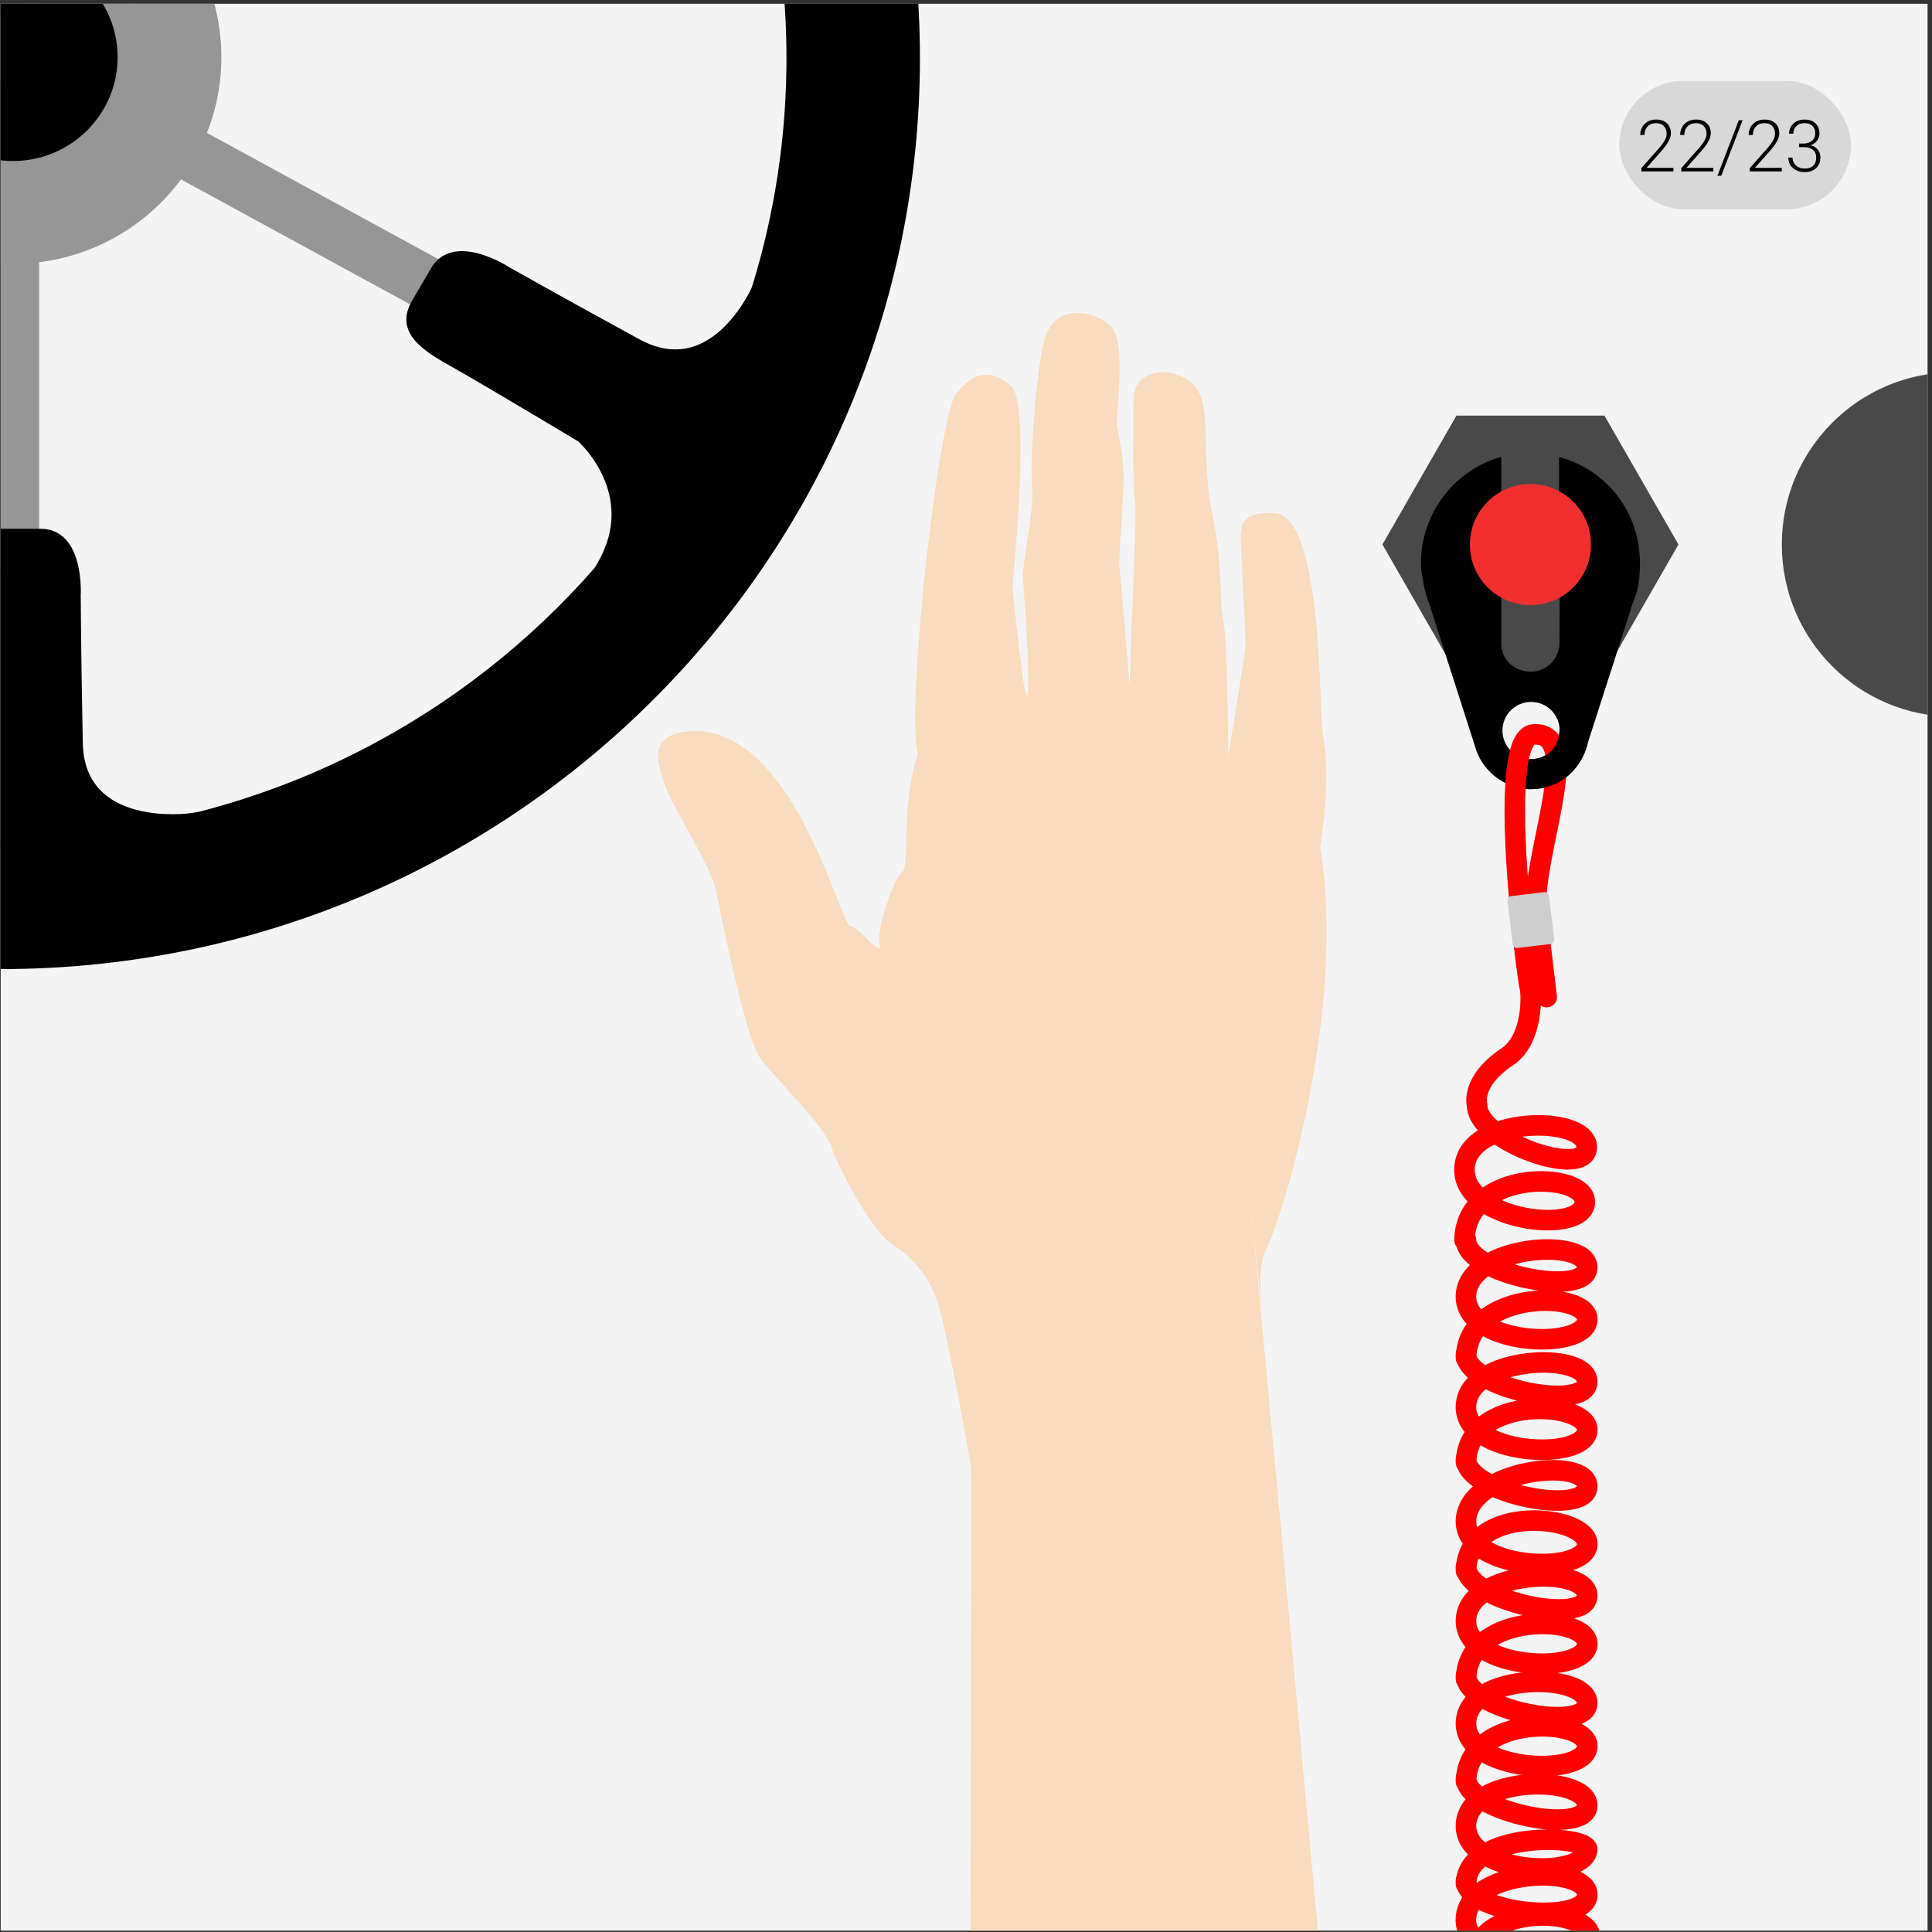 <svg width="376" height="376" viewBox="0 0 376 376" fill="none" xmlns="http://www.w3.org/2000/svg">
<rect x="0" y="0" width="376" height="376" fill="#333333" stroke="none"/>
<g clip-path="url(#clip0)">
<path d="M424.357 -12.394H-56.581V419.325H424.357V-12.394Z" fill="#F4F4F4"/>
<path d="M7.623 -95.585H-2.825V111.036H7.623V-95.585Z" fill="#969696"/>
<path d="M95.896 56.205L90.864 65.267L-100.384 -39.06L-95.351 -48.122L95.896 56.205Z" fill="#969696"/>
<path d="M85.673 -46.806L91.045 -37.937L-96.097 73.408L-101.468 64.538L85.673 -46.806Z" fill="#969696"/>
<path d="M2.741 31.997C15.607 31.997 26.037 21.659 26.037 8.908C26.037 -3.844 15.607 -14.182 2.741 -14.182C-10.125 -14.182 -20.555 -3.844 -20.555 8.908C-20.555 21.659 -10.125 31.997 2.741 31.997Z" fill="black"/>
<path d="M0.138 -165.519C-98.387 -165.519 -178.257 -86.358 -178.257 11.293C-178.257 108.943 -98.388 188.104 0.138 188.104C98.662 188.104 178.533 108.943 178.533 11.293C178.533 -86.358 98.663 -165.519 0.138 -165.519ZM0.138 163.352C-84.596 163.352 -153.284 95.272 -153.284 11.292C-153.284 -72.688 -84.596 -140.768 0.138 -140.768C84.87 -140.768 153.559 -72.688 153.559 11.292C153.56 95.273 84.871 163.352 0.138 163.352Z" fill="black" stroke="black" stroke-miterlimit="10"/>
<path d="M37.319 158.746C36.58 158.849 15.966 161.544 15.617 144.666C15.266 127.788 15.21 115.896 15.21 115.896C15.21 115.896 16.001 103.402 7.895 103.411C7.116 103.411 1.228 103.403 0.564 103.403C-6.176 103.402 -6.374 109.633 -6.316 116.136C-6.252 123.193 -6.689 144.394 -6.689 144.394C-6.689 144.394 -9.794 160.556 -26.194 160.463C-42.642 160.371 -20.815 164.56 -20.815 164.56L30.92 164.237L37.319 158.746Z" fill="black" stroke="black" stroke-miterlimit="10"/>
<path d="M147.368 54.892C147.088 55.577 139.136 74.618 124.214 66.48C109.29 58.342 98.871 52.445 98.871 52.445C98.871 52.445 88.35 45.518 84.305 52.481C83.915 53.15 80.965 58.2 80.633 58.769C77.262 64.553 82.607 67.839 88.319 71.041C94.516 74.513 112.823 85.489 112.823 85.489C112.823 85.489 124.763 95.999 116.748 109.76C108.524 123.878 123.381 107.698 123.381 107.698L148.966 63.13L147.368 54.892Z" fill="black" stroke="black" stroke-miterlimit="10"/>
<path d="M2.494 -29.105C-19.922 -29.105 -38.095 -11.094 -38.095 11.124C-38.095 33.341 -19.922 51.352 2.494 51.352C24.91 51.352 43.083 33.342 43.083 11.124C43.084 -11.094 24.911 -29.105 2.494 -29.105ZM2.494 31.339C-8.77 31.339 -17.903 22.289 -17.903 11.124C-17.903 -0.041 -8.771 -9.091 2.494 -9.091C13.759 -9.091 22.89 -0.041 22.89 11.124C22.891 22.289 13.759 31.339 2.494 31.339Z" fill="#969696"/>
<path d="M283.448 131.044L269.046 105.966L283.448 80.888H312.257L326.659 105.966L312.257 131.044H283.448Z" fill="#494949"/>
<path d="M276.543 109.579C276.543 111.289 276.866 112.763 277.248 114.638H277.231L277.288 114.721C277.521 115.661 277.819 116.676 278.172 117.563L287.02 145.107H287.023C288.209 149.794 292.659 153.588 297.971 153.588C303.324 153.588 307.803 149.78 308.948 144.775L317.715 117.546C318.108 116.581 318.431 115.658 318.681 114.629L318.702 114.639H318.696C319.076 112.764 319.161 111.29 319.161 109.579C319.161 99.781 312.794 91.439 303.419 88.948V98.779C306.231 100.536 307.507 103.374 307.507 106.579C307.507 109.784 305.96 112.641 303.557 114.397L303.498 125.349C303.371 128.312 300.951 130.712 297.956 130.712C294.962 130.712 292.296 128.701 292.169 125.419V125.109C292.169 125.107 292.169 125.106 292.169 125.105C292.169 125.103 292.169 125.102 292.169 125.102V114.465C289.825 112.716 288.082 109.837 288.082 106.578C288.082 103.321 289.825 100.441 292.169 98.692V88.913C283.263 91.363 276.543 99.737 276.543 109.579ZM297.971 136.608C301.047 136.608 303.542 139.102 303.542 142.179C303.542 145.255 301.049 147.749 297.971 147.749C294.895 147.749 292.401 145.255 292.401 142.179C292.401 139.102 294.895 136.608 297.971 136.608Z" fill="black"/>
<path d="M297.852 117.763C304.362 117.763 309.638 112.486 309.638 105.977C309.638 99.468 304.362 94.191 297.852 94.191C291.343 94.191 286.067 99.468 286.067 105.977C286.067 112.486 291.343 117.763 297.852 117.763Z" fill="#F22F2F"/>
<path d="M380.294 139.489C398.808 139.489 413.816 124.48 413.816 105.966C413.816 87.452 398.808 72.443 380.294 72.443C361.78 72.443 346.771 87.452 346.771 105.966C346.771 124.48 361.78 139.489 380.294 139.489Z" fill="#494949"/>
<path d="M285.31 283.933C285.31 290.575 308.917 295.262 308.901 289.272C308.883 283.298 285.812 286.069 285.31 295.795C284.809 305.521 308.148 306.707 308.901 300.778C309.653 294.847 285.56 292.199 285.31 305.721" stroke="#FF0000" stroke-width="4" stroke-miterlimit="10" stroke-linecap="round"/>
<path d="M285.31 263.563C285.31 270.206 308.917 274.893 308.901 268.903C308.883 262.93 285.812 263.825 285.31 273.551C284.809 283.277 308.148 284.463 308.901 278.532C309.653 272.603 285.56 271.123 285.31 284.646" stroke="#FF0000" stroke-width="4" stroke-miterlimit="10" stroke-linecap="round"/>
<path d="M285.309 241.32C285.309 247.963 308.916 252.647 308.9 246.659C308.882 240.686 285.811 242.331 285.309 252.058C284.808 261.784 308.147 262.969 308.9 257.039C309.652 251.109 285.559 250.756 285.309 264.277" stroke="#FF0000" stroke-width="4" stroke-miterlimit="10" stroke-linecap="round"/>
<path d="M285.31 365.957C285.31 372.6 308.935 374.748 308.917 368.757C308.901 362.783 285.803 363.595 285.3 373.321C284.799 383.047 308.664 383.128 309.416 377.197C310.169 371.267 286.563 369.614 286.312 383.137" stroke="#FF0000" stroke-width="4" stroke-miterlimit="10" stroke-linecap="round"/>
<path d="M285.31 346.03C285.31 352.673 308.917 357.358 308.901 351.369C308.883 345.395 285.812 345.321 285.31 355.046C284.809 364.772 308.148 365.958 308.901 360.027C309.275 357.083 285.506 356.101 285.31 366.67" stroke="#FF0000" stroke-width="4" stroke-miterlimit="10" stroke-linecap="round"/>
<path d="M285.31 326.104C285.31 332.746 308.917 337.431 308.901 331.442C308.883 325.469 285.812 325.393 285.31 335.119C284.809 344.845 308.148 346.03 308.901 340.101C309.653 334.171 285.56 333.221 285.31 346.742" stroke="#FF0000" stroke-width="4" stroke-miterlimit="10" stroke-linecap="round"/>
<path d="M285.303 304.889C285.303 311.532 308.919 316.533 308.902 310.543C308.884 304.569 285.813 305.464 285.311 315.191C284.809 324.917 308.148 326.103 308.902 320.173C309.654 314.243 285.561 313.293 285.311 326.815" stroke="#FF0000" stroke-width="4" stroke-miterlimit="10" stroke-linecap="round"/>
<path d="M285.018 241.348C285.267 227.157 309.172 227.966 308.425 234.19C307.678 240.413 284.521 237.548 285.018 227.341C285.516 217.135 308.797 216.981 308.814 223.25C308.831 229.536 287.481 222.111 287.481 215.141C287.481 215.141 285.999 210.586 293.376 205.639C298.403 202.269 298.107 193.41 297.714 192.132C297.32 190.852 290.9 143.285 298.501 142.922C308.814 142.43 297.517 167.625 299.092 178.157C299.303 179.617 301.013 194.052 301.013 194.052" stroke="#FF0000" stroke-width="4" stroke-miterlimit="10" stroke-linecap="round"/>
<path d="M302.461 182.625C302.527 183.176 302.255 183.661 301.852 183.709L295.226 184.503C294.824 184.551 294.443 184.144 294.377 183.594L293.406 175.493C293.34 174.943 293.613 174.458 294.017 174.409L300.642 173.615C301.043 173.567 301.424 173.974 301.49 174.525L302.461 182.625Z" fill="#CECECE"/>
<path d="M297.852 147.746C297.852 147.746 303.389 148.05 303.521 141.715C303.654 135.38 309.013 144.575 309.013 144.575C309.013 144.575 307.169 153.748 297.364 153.588C296.622 153.348 297.852 147.746 297.852 147.746Z" fill="black"/>
<path d="M262.933 447.305C241.619 209.621 239.239 195.203 246.024 259.689C245.471 254.442 244.384 246.624 246.722 242.385C249.058 238.146 262.247 197.063 256.915 164.924C258.785 151.415 258.179 147.77 257.423 142.833C256.665 137.895 257.483 101.797 248.51 99.906C240.9 99.174 241.374 102.996 241.502 106.188C241.629 109.379 242.517 123.805 242.367 125.849C242.174 128.47 239.022 147.189 239.022 147.189C239.022 147.189 238.962 124.947 238.055 120.578C237.148 116.208 238.138 110.64 235.897 99.844C233.656 89.049 235.954 79.455 232.679 75.309C229.406 71.162 220.55 71.124 220.599 77.817C220.648 84.51 220.354 93.419 220.897 97.329C221.441 101.237 219.353 133.795 220.009 137.53C220.683 141.348 217.792 109.502 217.792 109.502C217.792 109.502 218.461 98.437 218.659 94.307C218.864 90.044 217.767 84.84 217.392 83.041C217.019 81.242 219.535 66.24 215.96 63.228C212.386 60.217 205.222 59.291 203.365 65.844C201.508 72.396 200.403 90.322 200.871 94.515C201.341 98.707 198.903 110.207 199.071 112.317C199.242 114.426 200.652 133.489 199.944 135.245C199.236 137.001 197.025 114.082 197.025 114.082C197.025 114.082 200.677 78.736 196.868 75.236C193.059 71.738 189.407 72.228 186.04 76.68C182.675 81.132 176.287 136.888 178.626 146.859C175.385 155.945 177.036 168.907 175.602 169.742C174.167 170.576 170.522 180.625 171.161 183.709C171.801 186.792 167.39 180.562 165.431 180.164C163.471 179.768 154.445 141.634 134.777 142.29C124.874 142.619 128.603 150.007 129.5 153.038C130.398 156.068 138.367 168.625 139.275 172.994C140.182 177.364 145.047 202.093 148.012 206.036C150.976 209.978 160.361 219.024 161.729 223.03C163.097 227.036 169.417 239.397 173.764 242.249C178.11 245.1 181.02 248.786 182.602 253.821C184.184 258.855 188.846 283.894 189.018 286.004C189.186 288.115 188.66 443.622 188.66 443.622L262.933 447.305Z" fill="#F9DBBD"/>
<rect x="315.138" y="15.731" width="45.1" height="25" rx="12.5" fill="#969696" fill-opacity="0.3"/>
<path d="M325.676 33.357H319.441V32.728L322.852 28.859C323.417 28.208 323.809 27.67 324.028 27.246C324.247 26.822 324.356 26.41 324.356 26.009C324.356 25.38 324.172 24.883 323.802 24.519C323.433 24.149 322.925 23.965 322.278 23.965C321.608 23.965 321.066 24.179 320.651 24.607C320.241 25.036 320.036 25.592 320.036 26.275H319.222C319.222 25.715 319.348 25.204 319.598 24.744C319.854 24.284 320.214 23.924 320.678 23.664C321.148 23.4 321.681 23.268 322.278 23.268C323.19 23.268 323.9 23.507 324.411 23.985C324.926 24.464 325.183 25.116 325.183 25.94C325.183 26.405 325.038 26.913 324.746 27.465C324.459 28.016 323.951 28.704 323.221 29.529L320.446 32.667H325.676V33.357ZM333.441 33.357H327.207V32.728L330.618 28.859C331.183 28.208 331.575 27.67 331.794 27.246C332.012 26.822 332.122 26.41 332.122 26.009C332.122 25.38 331.937 24.883 331.568 24.519C331.199 24.149 330.691 23.965 330.044 23.965C329.374 23.965 328.831 24.179 328.417 24.607C328.007 25.036 327.802 25.592 327.802 26.275H326.988C326.988 25.715 327.113 25.204 327.364 24.744C327.619 24.284 327.979 23.924 328.444 23.664C328.913 23.4 329.447 23.268 330.044 23.268C330.955 23.268 331.666 23.507 332.177 23.985C332.691 24.464 332.949 25.116 332.949 25.94C332.949 26.405 332.803 26.913 332.511 27.465C332.224 28.016 331.716 28.704 330.987 29.529L328.212 32.667H333.441V33.357ZM334.986 34.212H334.241L338.397 23.404H339.135L334.986 34.212ZM346.771 33.357H340.537V32.728L343.948 28.859C344.513 28.208 344.905 27.67 345.124 27.246C345.343 26.822 345.452 26.41 345.452 26.009C345.452 25.38 345.267 24.883 344.898 24.519C344.529 24.149 344.021 23.965 343.374 23.965C342.704 23.965 342.162 24.179 341.747 24.607C341.337 25.036 341.132 25.592 341.132 26.275H340.318C340.318 25.715 340.443 25.204 340.694 24.744C340.949 24.284 341.309 23.924 341.774 23.664C342.244 23.4 342.777 23.268 343.374 23.268C344.285 23.268 344.996 23.507 345.507 23.985C346.022 24.464 346.279 25.116 346.279 25.94C346.279 26.405 346.133 26.913 345.842 27.465C345.554 28.016 345.046 28.704 344.317 29.529L341.542 32.667H346.771V33.357ZM350.121 27.936H350.969C351.438 27.936 351.848 27.855 352.199 27.69C352.55 27.522 352.816 27.294 352.999 27.007C353.186 26.715 353.279 26.38 353.279 26.002C353.279 25.364 353.099 24.865 352.739 24.505C352.379 24.145 351.862 23.965 351.187 23.965C350.549 23.965 350.025 24.154 349.615 24.532C349.209 24.906 349.007 25.4 349.007 26.016H348.186C348.186 25.501 348.316 25.031 348.576 24.607C348.836 24.179 349.196 23.849 349.656 23.616C350.116 23.384 350.627 23.268 351.187 23.268C352.09 23.268 352.801 23.514 353.32 24.006C353.84 24.498 354.099 25.172 354.099 26.029C354.099 26.508 353.947 26.95 353.641 27.355C353.341 27.756 352.926 28.057 352.397 28.258C353.017 28.431 353.486 28.73 353.805 29.153C354.124 29.573 354.284 30.074 354.284 30.657C354.284 31.509 354.006 32.195 353.45 32.715C352.894 33.234 352.151 33.494 351.221 33.494C350.629 33.494 350.084 33.376 349.588 33.139C349.095 32.902 348.713 32.571 348.439 32.148C348.17 31.719 348.036 31.222 348.036 30.657H348.856C348.856 31.291 349.077 31.808 349.519 32.209C349.961 32.605 350.529 32.804 351.221 32.804C351.928 32.804 352.477 32.624 352.869 32.264C353.265 31.899 353.464 31.373 353.464 30.685C353.464 30.019 353.249 29.511 352.821 29.16C352.397 28.809 351.771 28.634 350.941 28.634H350.121V27.936Z" fill="black"/>
</g>
<defs>
<clipPath id="clip0">
<rect width="375" height="375" fill="white" transform="translate(0.138 0.731)"/>
</clipPath>
</defs>
</svg>
